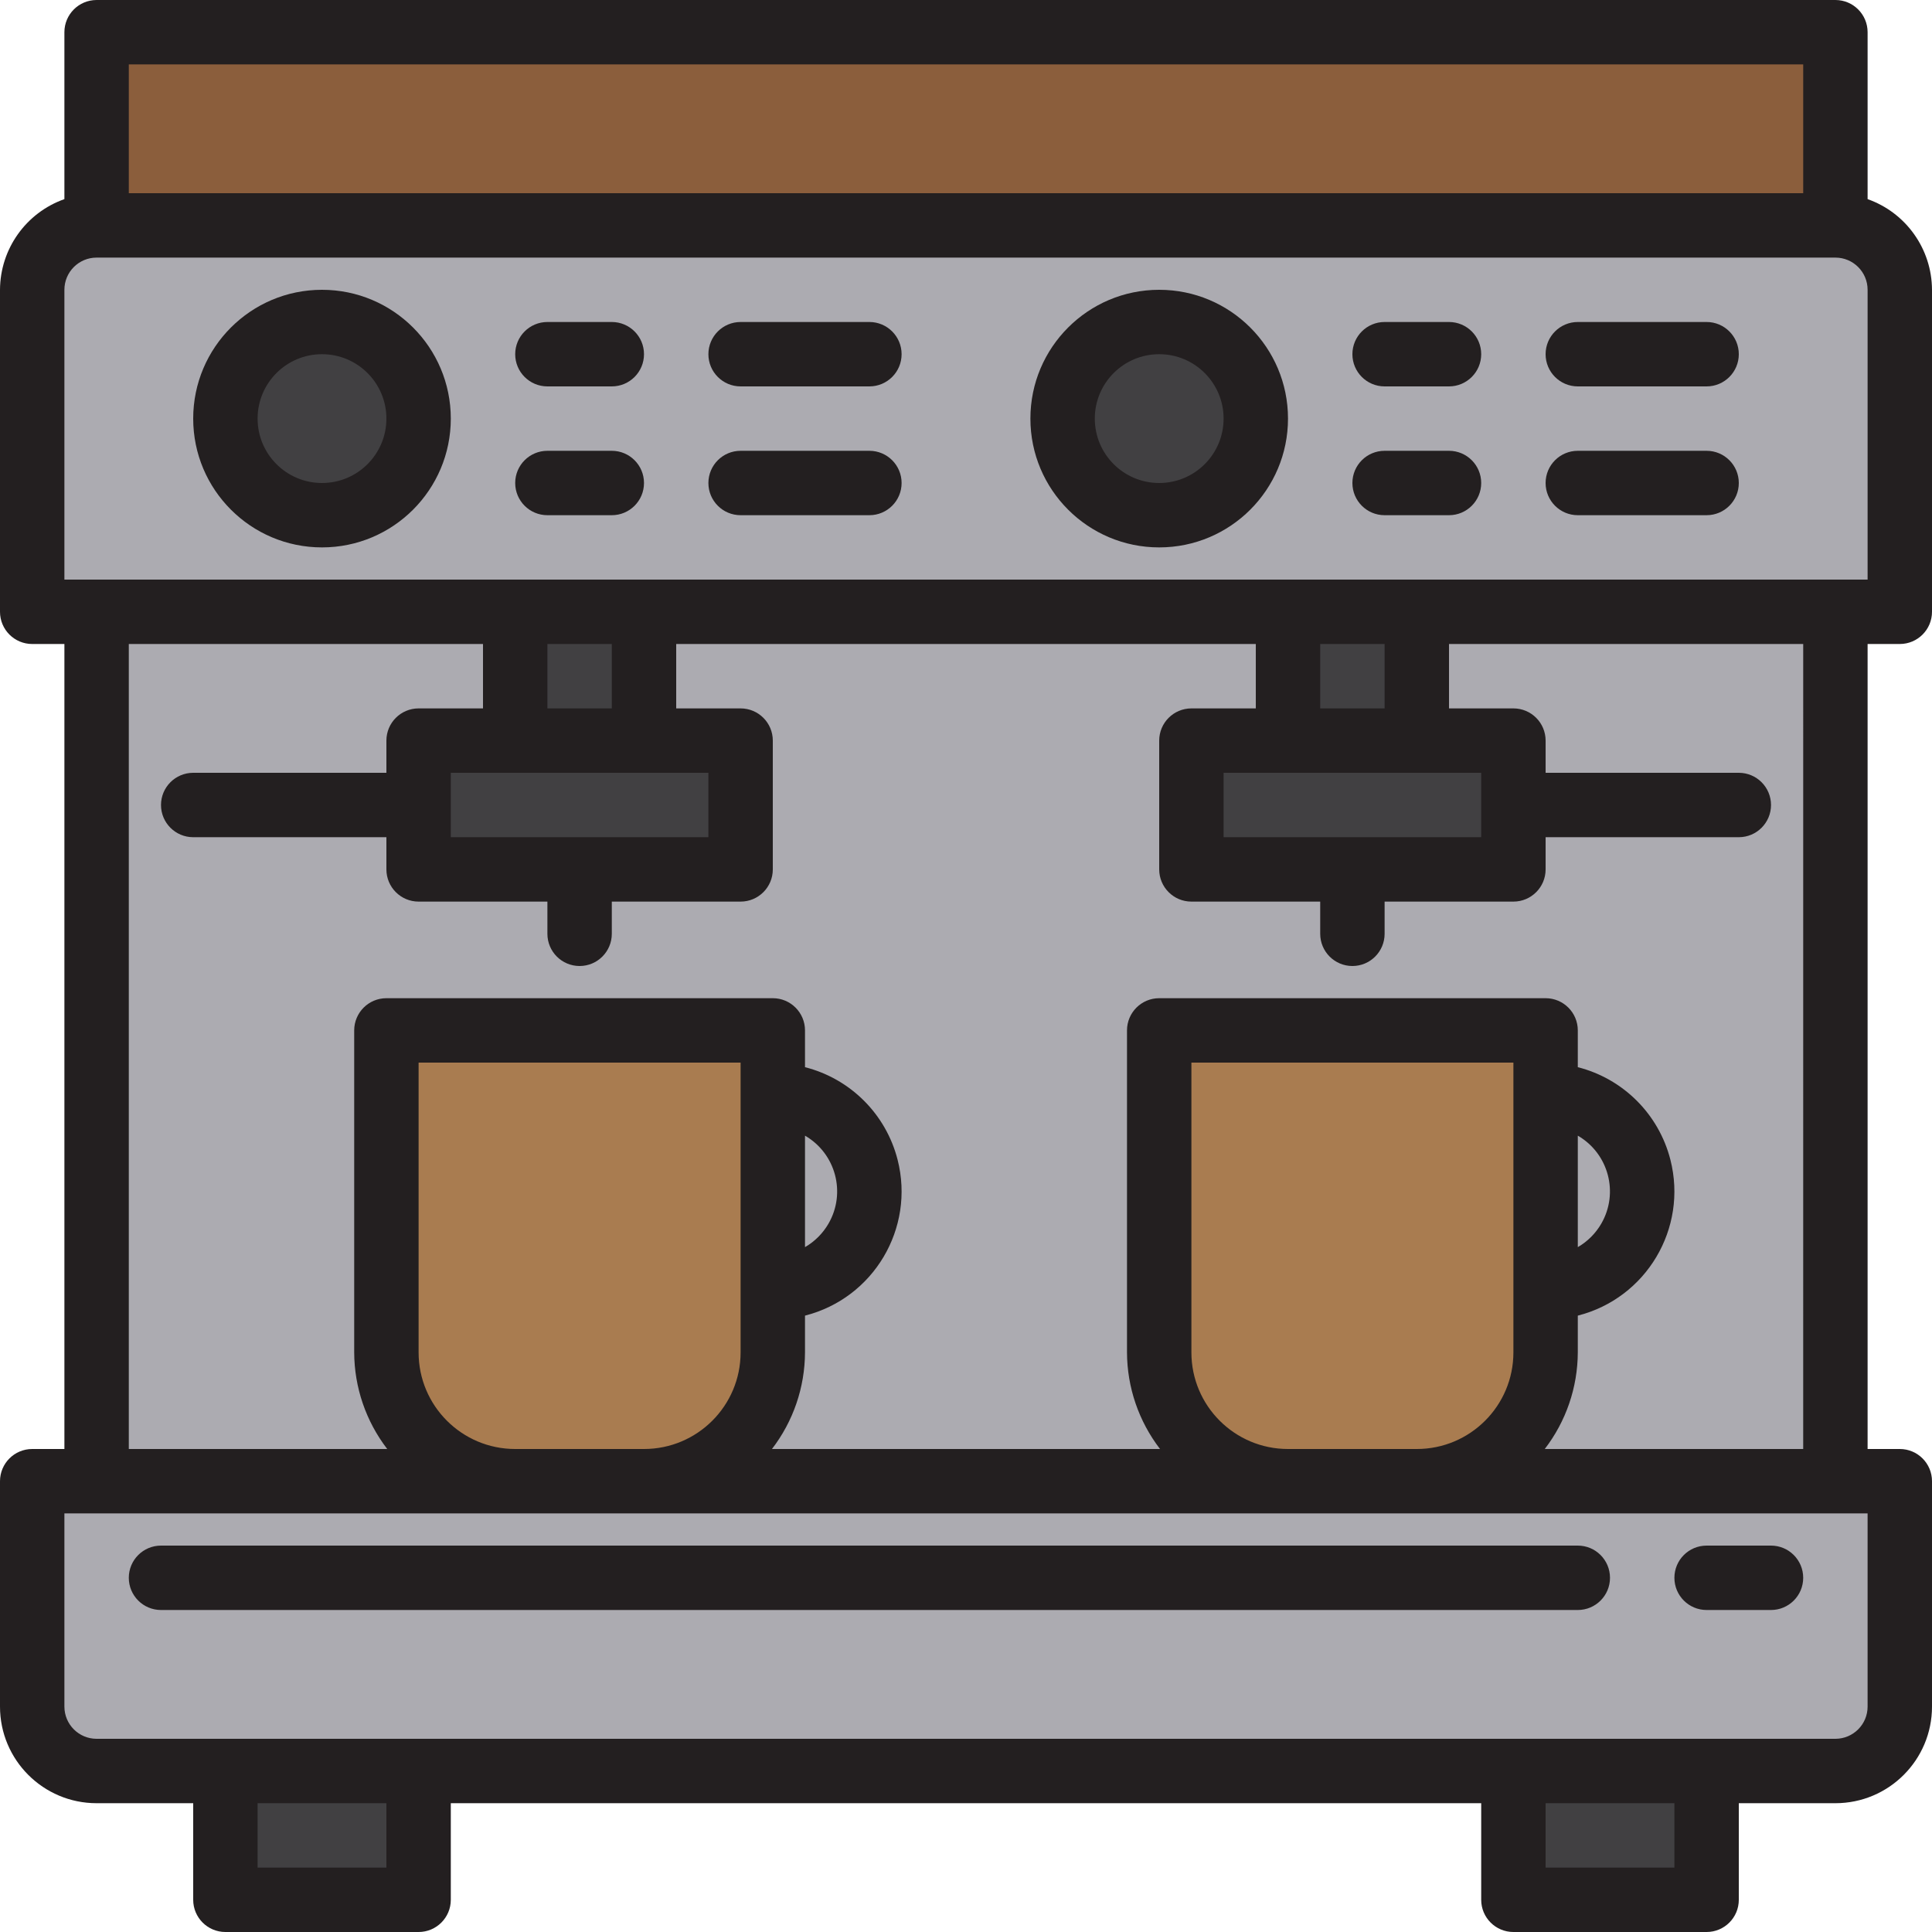 <?xml version="1.0" encoding="iso-8859-1"?>
<!-- Generator: Adobe Illustrator 19.0.0, SVG Export Plug-In . SVG Version: 6.00 Build 0)  -->
<svg version="1.1" id="Capa_1" xmlns="http://www.w3.org/2000/svg" xmlns:xlink="http://www.w3.org/1999/xlink" x="0px" y="0px"
	 viewBox="0 0 480 480" style="enable-background:new 0 0 480 480;" xml:space="preserve">
<path style="fill:#ACABB1;" d="M352,184h24v32h-40h-40v-32h24v-32H160v32h24v32h-40h-40v-32h24v-32H24v216h104
	c-17.673,0-32-14.327-32-32v-80h96v16c13.255,0,24,10.745,24,24s-10.745,24-24,24v16c0,17.673-14.327,32-32,32h160
	c-17.673,0-32-14.327-32-32v-80h96v16c13.255,0,24,10.745,24,24s-10.745,24-24,24v16c0,17.673-14.327,32-32,32h104V152H352V184z"/>
<path style="fill:#8B5E3C;" d="M24,8h432v48H24V8z"/>
<g>
	<path style="fill:#414042;" d="M56,440h48v32H56V440z"/>
	<path style="fill:#414042;" d="M376,440h48v32h-48V440z"/>
</g>
<g>
	<path style="fill:#ACABB1;" d="M320,368H8v56c0.026,8.826,7.174,15.974,16,16h432c8.826-0.026,15.974-7.174,16-16v-56H320z"/>
	<path style="fill:#ACABB1;" d="M456,56H24c-8.826,0.026-15.974,7.174-16,16v80h464V72C471.974,63.174,464.826,56.026,456,56z
		 M80,128c-13.255,0-24-10.745-24-24s10.745-24,24-24s24,10.745,24,24S93.255,128,80,128z M288,128c-13.255,0-24-10.745-24-24
		s10.745-24,24-24s24,10.745,24,24S301.255,128,288,128z"/>
</g>
<g>
	<circle style="fill:#414042;" cx="80" cy="104" r="24"/>
	<circle style="fill:#414042;" cx="288" cy="104" r="24"/>
	<path style="fill:#414042;" d="M128,152h32v32h-32V152z"/>
</g>
<path style="fill:#A97C50;" d="M192,336v-80H96v80c0,17.673,14.327,32,32,32h32C177.673,368,192,353.673,192,336z"/>
<g>
	<path style="fill:#414042;" d="M104,184v32h40h40v-32h-24h-32H104z"/>
	<path style="fill:#414042;" d="M320,152h32v32h-32V152z"/>
</g>
<path style="fill:#A97C50;" d="M384,336v-80h-96v80c0,17.673,14.327,32,32,32h32C369.673,368,384,353.673,384,336z"/>
<path style="fill:#414042;" d="M296,184v32h40h40v-32h-24h-32H296z"/>
<g>
	<path style="fill:#ACABB1;" d="M216,296c0-13.255-10.745-24-24-24v48C205.255,320,216,309.255,216,296z"/>
	<path style="fill:#ACABB1;" d="M408,296c0-13.255-10.745-24-24-24v48C397.255,320,408,309.255,408,296z"/>
</g>
<g>
	<path style="fill:#231F20;" d="M472,160c4.418,0,8-3.582,8-8V72c-0.042-10.134-6.445-19.15-16-22.528V8c0-4.418-3.582-8-8-8H24
		c-4.418,0-8,3.582-8,8v41.472C6.445,52.85,0.042,61.866,0,72v80c0,4.418,3.582,8,8,8h8v200H8c-4.418,0-8,3.582-8,8v56
		c0,13.255,10.745,24,24,24l0,0h24v24c0,4.418,3.582,8,8,8h48c4.418,0,8-3.582,8-8v-24h256v24c0,4.418,3.582,8,8,8h48
		c4.418,0,8-3.582,8-8v-24h24c13.255,0,24-10.745,24-24l0,0v-56c0-4.418-3.582-8-8-8h-8V160H472z M32,16h416v32H32V16z M16,72
		c0-4.418,3.582-8,8-8h432c4.418,0,8,3.582,8,8v72H16V72z M304,208v-16h64v16H304z M344,176h-16v-16h16V176z M112,208v-16h64v16H112
		z M152,176h-16v-16h16V176z M96,464H64v-16h32V464z M416,464h-32v-16h32V464z M464,424c0,4.418-3.582,8-8,8H24
		c-4.418,0-8-3.582-8-8v-48h448V424z M104,336v-72h80v72c0,13.255-10.745,24-24,24h-32C114.745,360,104,349.255,104,336z
		 M200,282.152c7.648,4.426,10.26,14.215,5.833,21.863c-1.401,2.421-3.413,4.432-5.833,5.833V282.152z M296,336v-72h80v72
		c0,13.255-10.745,24-24,24h-32C306.745,360,296,349.255,296,336z M392,282.152c7.648,4.426,10.26,14.215,5.833,21.863
		c-1.401,2.421-3.412,4.432-5.833,5.833V282.152z M448,360h-64.208c5.294-6.883,8.179-15.316,8.208-24v-9.136
		c17.046-4.338,27.347-21.674,23.009-38.719c-2.877-11.304-11.704-20.131-23.009-23.009V256c0-4.418-3.582-8-8-8h-96
		c-4.418,0-8,3.582-8,8v80c0.029,8.684,2.914,17.117,8.208,24h-96.416c5.294-6.883,8.179-15.316,8.208-24v-9.136
		c17.046-4.338,27.347-21.674,23.009-38.719c-2.877-11.304-11.704-20.131-23.009-23.009V256c0-4.418-3.582-8-8-8H96
		c-4.418,0-8,3.582-8,8v80c0.029,8.684,2.914,17.117,8.208,24H32V160h88v16h-16c-4.418,0-8,3.582-8,8v8H48c-4.418,0-8,3.582-8,8
		s3.582,8,8,8h48v8c0,4.418,3.582,8,8,8h32v8c0,4.418,3.582,8,8,8s8-3.582,8-8v-8h32c4.418,0,8-3.582,8-8v-32c0-4.418-3.582-8-8-8
		h-16v-16h144v16h-16c-4.418,0-8,3.582-8,8v32c0,4.418,3.582,8,8,8h32v8c0,4.418,3.582,8,8,8s8-3.582,8-8v-8h32c4.418,0,8-3.582,8-8
		v-8h48c4.418,0,8-3.582,8-8s-3.582-8-8-8h-48v-8c0-4.418-3.582-8-8-8h-16v-16h88V360z"/>
	<path style="fill:#231F20;" d="M80,136c17.673,0,32-14.327,32-32S97.673,72,80,72s-32,14.327-32,32S62.327,136,80,136z M80,88
		c8.837,0,16,7.163,16,16s-7.163,16-16,16s-16-7.163-16-16S71.163,88,80,88z"/>
	<path style="fill:#231F20;" d="M288,136c17.673,0,32-14.327,32-32s-14.327-32-32-32s-32,14.327-32,32S270.327,136,288,136z M288,88
		c8.837,0,16,7.163,16,16s-7.163,16-16,16s-16-7.163-16-16S279.163,88,288,88z"/>
	<path style="fill:#231F20;" d="M136,96h16c4.418,0,8-3.582,8-8s-3.582-8-8-8h-16c-4.418,0-8,3.582-8,8S131.582,96,136,96z"/>
	<path style="fill:#231F20;" d="M184,96h32c4.418,0,8-3.582,8-8s-3.582-8-8-8h-32c-4.418,0-8,3.582-8,8S179.582,96,184,96z"/>
	<path style="fill:#231F20;" d="M136,128h16c4.418,0,8-3.582,8-8s-3.582-8-8-8h-16c-4.418,0-8,3.582-8,8S131.582,128,136,128z"/>
	<path style="fill:#231F20;" d="M184,128h32c4.418,0,8-3.582,8-8s-3.582-8-8-8h-32c-4.418,0-8,3.582-8,8S179.582,128,184,128z"/>
	<path style="fill:#231F20;" d="M344,96h16c4.418,0,8-3.582,8-8s-3.582-8-8-8h-16c-4.418,0-8,3.582-8,8S339.582,96,344,96z"/>
	<path style="fill:#231F20;" d="M392,96h32c4.418,0,8-3.582,8-8s-3.582-8-8-8h-32c-4.418,0-8,3.582-8,8S387.582,96,392,96z"/>
	<path style="fill:#231F20;" d="M344,128h16c4.418,0,8-3.582,8-8s-3.582-8-8-8h-16c-4.418,0-8,3.582-8,8S339.582,128,344,128z"/>
	<path style="fill:#231F20;" d="M392,128h32c4.418,0,8-3.582,8-8s-3.582-8-8-8h-32c-4.418,0-8,3.582-8,8S387.582,128,392,128z"/>
	<path style="fill:#231F20;" d="M392,384H40c-4.418,0-8,3.582-8,8s3.582,8,8,8h352c4.418,0,8-3.582,8-8S396.418,384,392,384z"/>
	<path style="fill:#231F20;" d="M440,384h-16c-4.418,0-8,3.582-8,8s3.582,8,8,8h16c4.418,0,8-3.582,8-8S444.418,384,440,384z"/>
</g>
<g>
</g>
<g>
</g>
<g>
</g>
<g>
</g>
<g>
</g>
<g>
</g>
<g>
</g>
<g>
</g>
<g>
</g>
<g>
</g>
<g>
</g>
<g>
</g>
<g>
</g>
<g>
</g>
<g>
</g>
</svg>
